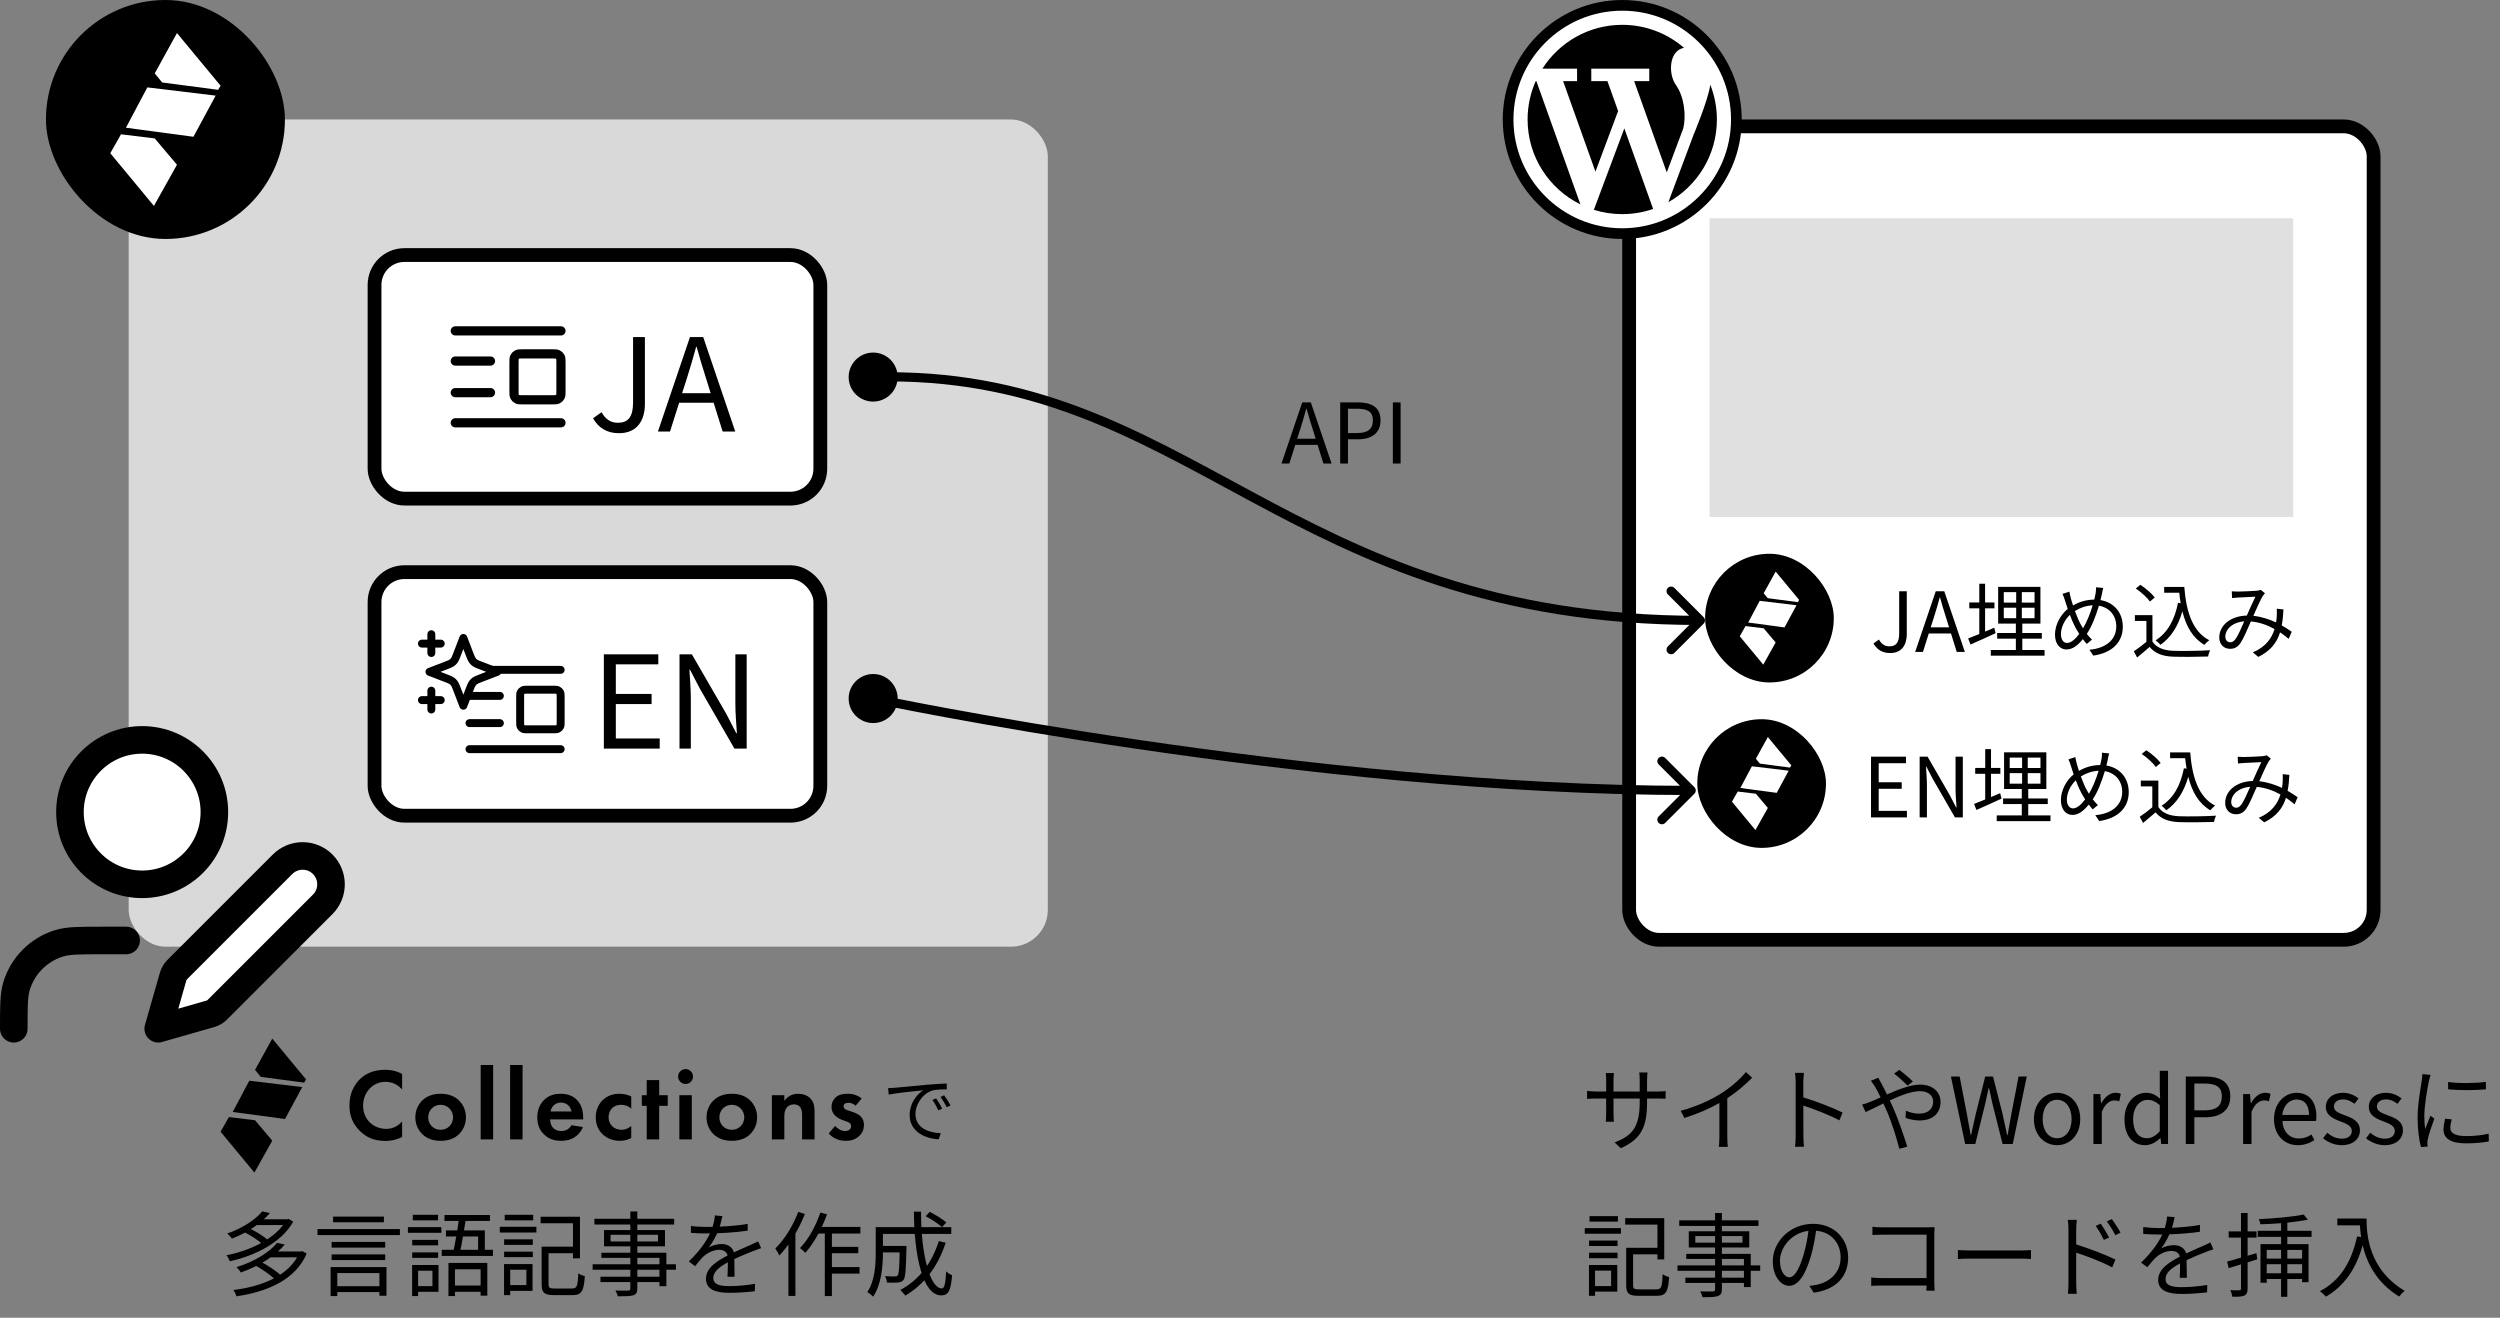<svg width="480" height="253" viewBox="0 0 480 253" fill="none" xmlns="http://www.w3.org/2000/svg">
<rect x="0" y="0" width="480" height="253" fill="#808080" stroke="none"/>
<rect x="24.706" y="22.941" width="176.471" height="158.824" rx="7.059" fill="#D9D9D9"/>
<rect x="8.824" width="45.882" height="45.882" rx="22.941" fill="black"/>
<path d="M31.132 15.829L29.71 14.091L33.977 6.347L42.353 16.462L41.879 17.252L31.132 15.829Z" fill="white"/>
<path d="M41.405 18.358L28.288 16.778L24.179 24.522L37.138 26.26L41.405 18.358Z" fill="white"/>
<path d="M23.231 25.786L21.176 29.421L29.552 39.535L33.977 31.633L29.71 26.576L23.231 25.786Z" fill="white"/>
<path d="M27.296 169.789C34.953 169.789 41.161 163.581 41.161 155.924C41.161 148.266 34.953 142.059 27.296 142.059C19.638 142.059 13.431 148.266 13.431 155.924C13.431 163.581 19.638 169.789 27.296 169.789Z" fill="white"/>
<path d="M33.107 187.963C33.238 187.505 33.303 187.277 33.401 187.063C33.488 186.874 33.594 186.694 33.718 186.526C33.856 186.336 34.025 186.168 34.361 185.831L54.255 165.937C56.383 163.81 59.831 163.81 61.958 165.937C64.085 168.064 64.085 171.513 61.958 173.64L42.064 193.534C41.727 193.871 41.559 194.039 41.37 194.178C41.202 194.301 41.022 194.407 40.832 194.494C40.619 194.592 40.39 194.658 39.932 194.788L30.377 197.519L33.107 187.963Z" fill="white"/>
<path d="M24.215 180.573H19.593C15.293 180.573 13.143 180.573 11.394 181.103C7.455 182.298 4.373 185.38 3.178 189.319C2.647 191.069 2.647 193.219 2.647 197.519M41.161 155.924C41.161 163.581 34.953 169.789 27.296 169.789C19.638 169.789 13.431 163.581 13.431 155.924C13.431 148.266 19.638 142.059 27.296 142.059C34.953 142.059 41.161 148.266 41.161 155.924ZM30.377 197.519L39.932 194.788C40.39 194.658 40.619 194.592 40.832 194.494C41.022 194.407 41.202 194.301 41.37 194.178C41.559 194.039 41.727 193.871 42.064 193.534L61.958 173.64C64.085 171.513 64.085 168.064 61.958 165.937C59.831 163.81 56.383 163.81 54.255 165.937L34.361 185.831C34.025 186.168 33.856 186.336 33.718 186.526C33.594 186.694 33.488 186.874 33.401 187.063C33.303 187.277 33.238 187.505 33.107 187.963L30.377 197.519Z" stroke="black" stroke-width="5.294" stroke-linecap="round" stroke-linejoin="round"/>
<rect x="71.912" y="48.971" width="85.588" height="46.765" rx="5.735" fill="white"/>
<rect x="71.912" y="48.971" width="85.588" height="46.765" rx="5.735" stroke="black" stroke-width="2.647"/>
<path d="M107.706 63.529H87.412M107.706 81.177H87.412M94.177 69.32H87.412M94.177 75.386H87.412M100.491 76.765H105.902C106.534 76.765 106.849 76.765 107.091 76.644C107.303 76.539 107.475 76.37 107.583 76.162C107.706 75.927 107.706 75.618 107.706 75V69.706C107.706 69.088 107.706 68.779 107.583 68.543C107.475 68.336 107.303 68.167 107.091 68.061C106.849 67.941 106.534 67.941 105.902 67.941H100.491C99.859 67.941 99.543 67.941 99.302 68.061C99.09 68.167 98.918 68.336 98.809 68.543C98.687 68.779 98.687 69.088 98.687 69.706V75C98.687 75.618 98.687 75.927 98.809 76.162C98.918 76.37 99.09 76.539 99.302 76.644C99.543 76.765 99.859 76.765 100.491 76.765Z" stroke="black" stroke-width="1.765" stroke-linecap="round" stroke-linejoin="round"/>
<path d="M118.855 83.174C116.558 83.174 114.927 82.186 113.865 80.308L115.495 79.147C116.311 80.58 117.324 81.173 118.633 81.173C120.585 81.173 121.548 80.061 121.548 77.319V64.719H123.821V77.541C123.821 80.654 122.388 83.174 118.855 83.174ZM131.854 72.724L130.964 75.491H136.449L135.584 72.724C134.917 70.673 134.349 68.697 133.756 66.597H133.657C133.089 68.721 132.496 70.673 131.854 72.724ZM126.32 82.853L132.472 64.719H135.016L141.168 82.853H138.747L137.017 77.319H130.396L128.642 82.853H126.32Z" fill="black"/>
<rect x="71.912" y="109.853" width="85.588" height="46.765" rx="5.735" fill="white"/>
<rect x="71.912" y="109.853" width="85.588" height="46.765" rx="5.735" stroke="black" stroke-width="2.647"/>
<path d="M115.941 143.735V125.626H126.392V127.553H118.239V133.235H125.107V135.187H118.239V141.784H126.664V143.735H115.941ZM130.466 143.735V125.626H132.837L139.434 137.04L141.361 140.771H141.484C141.361 138.942 141.188 136.916 141.188 135.039V125.626H143.362V143.735H141.015L134.419 132.296L132.467 128.566H132.368C132.467 130.394 132.64 132.321 132.64 134.224V143.735H130.466Z" fill="black"/>
<path d="M107.647 128.614H90.142M107.647 143.836H90.142M95.977 133.609H90.142M95.977 138.841H90.142M101.423 140.031H106.091C106.635 140.031 106.908 140.031 107.116 139.927C107.299 139.836 107.447 139.69 107.541 139.511C107.647 139.308 107.647 139.041 107.647 138.508V133.942C107.647 133.409 107.647 133.143 107.541 132.939C107.447 132.76 107.299 132.615 107.116 132.524C106.908 132.42 106.635 132.42 106.091 132.42H101.423C100.878 132.42 100.606 132.42 100.398 132.524C100.215 132.615 100.066 132.76 99.973 132.939C99.867 133.143 99.867 133.409 99.867 133.942V138.508C99.867 139.041 99.867 139.308 99.973 139.511C100.066 139.69 100.215 139.836 100.398 139.927C100.606 140.031 100.878 140.031 101.423 140.031Z" stroke="black" stroke-width="1.522" stroke-linecap="round" stroke-linejoin="round"/>
<path d="M88.963 122.488L90.216 125.748C90.42 126.278 90.522 126.543 90.681 126.766C90.821 126.964 90.994 127.136 91.192 127.277C91.415 127.435 91.68 127.537 92.21 127.741L95.47 128.995L92.21 130.249C91.68 130.453 91.415 130.555 91.192 130.713C90.994 130.854 90.821 131.026 90.681 131.224C90.522 131.447 90.42 131.712 90.216 132.242L88.963 135.502L87.709 132.242C87.505 131.712 87.403 131.447 87.244 131.224C87.104 131.026 86.931 130.854 86.734 130.713C86.511 130.555 86.246 130.453 85.715 130.249L82.455 128.995L85.715 127.741C86.246 127.537 86.511 127.435 86.734 127.277C86.931 127.136 87.104 126.964 87.244 126.766C87.403 126.543 87.505 126.278 87.709 125.748L88.963 122.488Z" fill="white"/>
<path d="M82.817 136.225V132.61M82.817 125.38V121.765M81.009 123.572H84.624M81.009 134.418H84.624M88.963 122.488L87.709 125.748C87.505 126.278 87.403 126.543 87.244 126.766C87.104 126.964 86.931 127.136 86.734 127.277C86.511 127.435 86.246 127.537 85.715 127.741L82.455 128.995L85.715 130.249C86.246 130.453 86.511 130.555 86.734 130.713C86.931 130.854 87.104 131.026 87.244 131.224C87.403 131.447 87.505 131.712 87.709 132.242L88.963 135.502L90.216 132.242C90.42 131.712 90.522 131.447 90.681 131.224C90.821 131.026 90.994 130.854 91.192 130.713C91.415 130.555 91.68 130.453 92.21 130.249L95.47 128.995L92.21 127.741C91.68 127.537 91.415 127.435 91.192 127.277C90.994 127.136 90.821 126.964 90.681 126.766C90.522 126.543 90.42 126.278 90.216 125.748L88.963 122.488Z" stroke="black" stroke-width="1.522" stroke-linecap="round" stroke-linejoin="round"/>
<rect x="312.794" y="24.265" width="142.941" height="156.176" rx="5.735" fill="white"/>
<rect x="312.794" y="24.265" width="142.941" height="156.176" rx="5.735" stroke="black" stroke-width="2.647"/>
<rect width="112.059" height="57.353" transform="translate(328.235 41.912)" fill="#E0E0E0"/>
<rect x="327.382" y="106.324" width="24.706" height="24.706" rx="12.353" fill="black"/>
<path d="M339.395 114.847L338.629 113.911L340.927 109.741L345.437 115.188L345.181 115.613L339.395 114.847Z" fill="white"/>
<path d="M344.926 116.209L337.863 115.358L335.651 119.528L342.629 120.464L344.926 116.209Z" fill="white"/>
<path d="M335.14 120.208L334.034 122.166L338.544 127.612L340.926 123.357L338.629 120.634L335.14 120.208Z" fill="white"/>
<path d="M362.911 125.383C361.434 125.383 360.386 124.748 359.703 123.541L360.751 122.794C361.275 123.715 361.926 124.096 362.768 124.096C364.023 124.096 364.642 123.382 364.642 121.619V113.519H366.103V121.762C366.103 123.763 365.182 125.383 362.911 125.383ZM371.267 118.665L370.696 120.444H374.221L373.666 118.665C373.237 117.346 372.871 116.076 372.49 114.726H372.427C372.061 116.092 371.68 117.346 371.267 118.665ZM367.71 125.176L371.664 113.519H373.3L377.255 125.176H375.698L374.587 121.619H370.33L369.203 125.176H367.71ZM382.9 120.523L383.154 121.571C381.502 122.349 379.708 123.144 378.342 123.747L377.881 122.588C378.469 122.365 379.215 122.064 380.025 121.73V116.806H378.103V115.679H380.025V112.074H381.137V115.679H382.932V116.806H381.137V121.269L382.9 120.523ZM384.726 116.679V118.696H387.109V116.679H384.726ZM384.726 113.694V115.695H387.109V113.694H384.726ZM390.635 115.695V113.694H388.189V115.695H390.635ZM390.635 118.696V116.679H388.189V118.696H390.635ZM388.284 124.795H392.556V125.891H382.233V124.795H387.045V122.619H383.456V121.539H387.045V119.729H383.646V112.677H391.762V119.729H388.284V121.539H392.032V122.619H388.284V124.795ZM403.817 112.884C403.706 113.281 403.61 113.821 403.547 114.122C403.468 114.472 403.388 114.837 403.293 115.218C405.834 115.631 407.581 117.585 407.581 120.316C407.581 123.477 405.31 125.399 401.911 125.875L401.165 124.748C404.484 124.462 406.326 122.715 406.326 120.269C406.326 118.204 405.04 116.648 402.991 116.298C402.388 118.315 401.578 120.396 400.672 121.698C400.99 122.111 401.323 122.492 401.657 122.81L400.656 123.636C400.402 123.35 400.148 123.048 399.91 122.715C398.925 123.906 397.956 124.7 396.765 124.7C395.558 124.7 394.558 123.699 394.558 121.841C394.558 120.015 395.558 118.093 397.003 116.918C396.829 116.425 396.67 115.933 396.527 115.456C396.384 114.964 396.193 114.44 396.003 114.027L397.321 113.598C397.4 114.043 397.528 114.567 397.639 115.012C397.734 115.377 397.877 115.806 398.02 116.251C399.37 115.456 400.72 115.139 402.102 115.123C402.197 114.726 402.292 114.345 402.356 113.964C402.403 113.646 402.451 113.122 402.451 112.756L403.817 112.884ZM395.701 121.746C395.701 122.794 396.178 123.445 396.892 123.445C397.67 123.445 398.512 122.651 399.211 121.714C399.084 121.524 398.973 121.317 398.846 121.111C398.385 120.396 397.877 119.268 397.416 118.061C396.368 119.046 395.701 120.507 395.701 121.746ZM399.624 120.11C399.719 120.285 399.83 120.459 399.942 120.634C400.625 119.506 401.308 117.855 401.8 116.219C400.561 116.282 399.433 116.664 398.385 117.315C398.782 118.411 399.243 119.475 399.624 120.11ZM415.522 112.693H419.382C419.763 117.537 421.002 121.285 424.178 122.921C423.892 123.112 423.479 123.525 423.241 123.811C421.018 122.508 419.731 120.269 419.016 117.378C418.19 120.221 416.84 122.381 414.808 123.811C414.617 123.588 414.156 123.128 413.886 122.937C416.205 121.46 417.539 118.982 418.175 115.742L418.683 115.822C418.572 115.171 418.492 114.504 418.413 113.805H415.522V112.693ZM413.712 114.726L412.775 115.504C412.282 114.742 411.107 113.694 410.075 112.995L410.948 112.28C411.965 112.947 413.156 113.964 413.712 114.726ZM413.267 118.109V123.175C414.013 124.335 415.395 124.875 417.222 124.954C418.953 125.018 422.479 124.97 424.337 124.843C424.21 125.129 424.003 125.685 423.956 126.05C422.225 126.114 418.969 126.145 417.222 126.082C415.157 126.002 413.743 125.431 412.727 124.208C411.965 124.875 411.17 125.558 410.329 126.241L409.693 125.049C410.424 124.573 411.313 123.906 412.108 123.239V119.221H409.9V118.109H413.267ZM428.498 113.535C428.911 113.566 429.372 113.582 429.689 113.582C430.531 113.582 432.612 113.471 433.279 113.424C433.58 113.392 433.866 113.328 434.073 113.249L434.867 113.9C434.724 114.075 434.581 114.234 434.454 114.424C434.009 115.139 433.31 116.759 432.643 118.236C434.248 118.411 435.725 118.919 437.011 119.506C437.075 119.109 437.106 118.712 437.138 118.331C437.154 117.855 437.17 117.315 437.138 116.87L438.425 117.013C438.377 118.141 438.266 119.157 438.091 120.078C438.853 120.507 439.505 120.936 440.013 121.301L439.425 122.667C438.949 122.254 438.393 121.825 437.773 121.412C437.122 123.477 435.899 124.986 433.596 126.129L432.548 125.256C435.058 124.192 436.201 122.492 436.709 120.777C435.375 120.031 433.819 119.459 432.167 119.316C431.548 120.714 430.769 122.588 430.166 123.477C429.594 124.287 428.99 124.573 428.165 124.573C426.989 124.573 426.1 123.731 426.1 122.397C426.1 120.062 428.26 118.268 431.389 118.188C431.945 116.934 432.548 115.552 433.04 114.567C432.405 114.599 430.468 114.678 429.737 114.726C429.388 114.742 428.943 114.789 428.562 114.821L428.498 113.535ZM427.259 122.238C427.259 122.937 427.704 123.318 428.212 123.318C428.578 123.318 428.832 123.175 429.165 122.762C429.737 122.016 430.34 120.539 430.896 119.3C428.578 119.475 427.259 120.872 427.259 122.238Z" fill="black"/>
<rect x="325.882" y="138.088" width="24.706" height="24.706" rx="12.353" fill="black"/>
<path d="M337.895 146.612L337.129 145.676L339.427 141.506L343.937 146.952L343.681 147.378L337.895 146.612Z" fill="white"/>
<path d="M343.426 147.974L336.363 147.123L334.151 151.292L341.129 152.228L343.426 147.974Z" fill="white"/>
<path d="M333.64 151.973L332.534 153.93L337.044 159.376L339.426 155.122L337.129 152.399L333.64 151.973Z" fill="white"/>
<path d="M359.235 156.941V145.284H365.953V146.538H360.712V150.191H365.128V151.446H360.712V155.686H366.128V156.941H359.235ZM368.572 156.941V145.284H370.097L374.338 152.637L375.576 155.035H375.656C375.576 153.86 375.465 152.558 375.465 151.351V145.284H376.863V156.941H375.354L371.113 149.588L369.859 147.189H369.795C369.859 148.365 369.97 149.604 369.97 150.826V156.941H368.572ZM384.037 152.288L384.291 153.336C382.639 154.114 380.844 154.908 379.478 155.512L379.018 154.352C379.605 154.13 380.352 153.828 381.162 153.495V148.571H379.24V147.444H381.162V143.838H382.274V147.444H384.068V148.571H382.274V153.034L384.037 152.288ZM385.863 148.444V150.461H388.245V148.444H385.863ZM385.863 145.458V147.459H388.245V145.458H385.863ZM391.771 147.459V145.458H389.325V147.459H391.771ZM391.771 150.461V148.444H389.325V150.461H391.771ZM389.421 156.56H393.693V157.656H383.37V156.56H388.182V154.384H384.593V153.304H388.182V151.494H384.783V144.442H392.899V151.494H389.421V153.304H393.169V154.384H389.421V156.56ZM404.954 144.648C404.843 145.045 404.747 145.585 404.684 145.887C404.604 146.236 404.525 146.602 404.43 146.983C406.971 147.396 408.718 149.349 408.718 152.081C408.718 155.242 406.447 157.164 403.048 157.64L402.301 156.512C405.621 156.226 407.463 154.479 407.463 152.034C407.463 149.969 406.177 148.412 404.128 148.063C403.524 150.08 402.714 152.161 401.809 153.463C402.127 153.876 402.46 154.257 402.794 154.575L401.793 155.401C401.539 155.115 401.285 154.813 401.047 154.479C400.062 155.671 399.093 156.465 397.902 156.465C396.695 156.465 395.694 155.464 395.694 153.606C395.694 151.779 396.695 149.858 398.14 148.682C397.965 148.19 397.807 147.698 397.664 147.221C397.521 146.729 397.33 146.205 397.14 145.792L398.458 145.363C398.537 145.808 398.664 146.332 398.775 146.776C398.871 147.142 399.014 147.571 399.157 148.015C400.507 147.221 401.857 146.904 403.238 146.888C403.334 146.491 403.429 146.109 403.493 145.728C403.54 145.411 403.588 144.886 403.588 144.521L404.954 144.648ZM396.838 153.511C396.838 154.559 397.314 155.21 398.029 155.21C398.807 155.21 399.649 154.416 400.348 153.479C400.221 153.288 400.11 153.082 399.983 152.875C399.522 152.161 399.014 151.033 398.553 149.826C397.505 150.811 396.838 152.272 396.838 153.511ZM400.761 151.875C400.856 152.049 400.967 152.224 401.078 152.399C401.761 151.271 402.444 149.619 402.937 147.984C401.698 148.047 400.57 148.428 399.522 149.079C399.919 150.175 400.38 151.239 400.761 151.875ZM416.659 144.458H420.518C420.9 149.302 422.138 153.05 425.315 154.686C425.029 154.876 424.616 155.289 424.378 155.575C422.154 154.273 420.868 152.034 420.153 149.143C419.327 151.986 417.977 154.146 415.944 155.575C415.754 155.353 415.293 154.892 415.023 154.702C417.342 153.225 418.676 150.747 419.311 147.507L419.82 147.586C419.708 146.935 419.629 146.268 419.55 145.569H416.659V144.458ZM414.848 146.491L413.911 147.269C413.419 146.506 412.244 145.458 411.211 144.759L412.085 144.045C413.101 144.712 414.292 145.728 414.848 146.491ZM414.404 149.874V154.94C415.15 156.099 416.532 156.639 418.358 156.719C420.09 156.782 423.615 156.735 425.474 156.608C425.347 156.894 425.14 157.449 425.093 157.815C423.361 157.878 420.105 157.91 418.358 157.846C416.294 157.767 414.88 157.195 413.864 155.972C413.101 156.639 412.307 157.322 411.465 158.005L410.83 156.814C411.561 156.338 412.45 155.671 413.244 155.004V150.985H411.037V149.874H414.404ZM429.635 145.299C430.048 145.331 430.508 145.347 430.826 145.347C431.668 145.347 433.748 145.236 434.415 145.188C434.717 145.156 435.003 145.093 435.21 145.014L436.004 145.665C435.861 145.839 435.718 145.998 435.591 146.189C435.146 146.904 434.447 148.524 433.78 150.001C435.384 150.175 436.861 150.684 438.148 151.271C438.211 150.874 438.243 150.477 438.275 150.096C438.291 149.619 438.307 149.079 438.275 148.635L439.561 148.778C439.514 149.905 439.402 150.922 439.228 151.843C439.99 152.272 440.641 152.701 441.15 153.066L440.562 154.432C440.085 154.019 439.53 153.59 438.91 153.177C438.259 155.242 437.036 156.751 434.733 157.894L433.685 157.021C436.194 155.956 437.338 154.257 437.846 152.542C436.512 151.795 434.955 151.224 433.304 151.081C432.684 152.478 431.906 154.352 431.302 155.242C430.731 156.052 430.127 156.338 429.301 156.338C428.126 156.338 427.237 155.496 427.237 154.162C427.237 151.827 429.397 150.032 432.525 149.953C433.081 148.698 433.685 147.316 434.177 146.332C433.542 146.364 431.604 146.443 430.874 146.491C430.524 146.506 430.08 146.554 429.698 146.586L429.635 145.299ZM428.396 154.003C428.396 154.702 428.841 155.083 429.349 155.083C429.714 155.083 429.968 154.94 430.302 154.527C430.874 153.781 431.477 152.304 432.033 151.065C429.714 151.239 428.396 152.637 428.396 154.003Z" fill="black"/>
<g clip-path="url(#clip0_177_185)">
<circle cx="311.47" cy="22.941" r="21.177" fill="white"/>
<path d="M311.471 0C298.817 0.001 288.532 10.288 288.529 22.941C288.532 35.593 298.817 45.88 311.471 45.882C324.123 45.88 334.41 35.593 334.412 22.941C334.41 10.288 324.123 0.001 311.471 0ZM326.233 37.702C322.446 41.488 317.231 43.828 311.471 43.829C305.71 43.828 300.494 41.488 296.709 37.702C292.923 33.917 290.584 28.7 290.583 22.941C290.584 17.181 292.923 11.965 296.709 8.179C300.494 4.395 305.71 2.055 311.471 2.054C317.231 2.054 322.446 4.395 326.233 8.179C330.017 11.965 332.357 17.18 332.358 22.941C332.357 28.7 330.017 33.917 326.233 37.702Z" fill="black"/>
<path d="M294.984 15.58H294.855C293.857 17.831 293.298 20.319 293.298 22.941C293.298 30.093 297.43 36.277 303.437 39.243L294.985 15.58H294.984Z" fill="black"/>
<path d="M321.791 16.345C320.224 14.154 320.457 9.674 323.338 9.184C320.153 6.435 316.007 4.768 311.471 4.768C305.028 4.768 299.373 8.122 296.146 13.179H302.798V15.58H300.116L306.324 32.955L310.678 21.316L308.628 15.58H305.527V13.179H316.659V15.58H313.759L320.019 33.106L323.192 24.631C323.754 22.347 323.425 18.637 321.791 16.345Z" fill="black"/>
<path d="M328.364 16.245C328.357 16.314 328.35 16.384 328.34 16.451C327.9 19.401 325.168 25.872 325.168 25.872L321.212 36.446L320.33 38.807C325.886 35.699 329.644 29.761 329.644 22.941C329.644 20.575 329.187 18.317 328.364 16.245Z" fill="black"/>
<path d="M307.515 36.29L306.022 40.281C307.743 40.822 309.572 41.114 311.471 41.114C313.547 41.114 315.539 40.762 317.397 40.12L311.87 24.648L307.515 36.29Z" fill="black"/>
</g>
<g clip-path="url(#clip1_177_185)">
<path d="M165.451 210.906L164.275 212.297C163.707 211.768 163.139 211.729 162.884 211.729C162.316 211.729 161.963 212.003 161.963 212.415C161.963 212.63 162.061 212.963 162.727 213.179L163.295 213.355C163.962 213.571 164.961 213.904 165.451 214.57C165.706 214.923 165.882 215.433 165.882 215.981C165.882 216.746 165.627 217.51 164.942 218.137C164.256 218.764 163.433 219.039 162.394 219.039C160.63 219.039 159.631 218.196 159.102 217.628L160.356 216.177C160.826 216.726 161.532 217.157 162.237 217.157C162.903 217.157 163.413 216.824 163.413 216.236C163.413 215.707 162.982 215.491 162.668 215.374L162.12 215.178C161.512 214.962 160.807 214.688 160.297 214.159C159.905 213.747 159.65 213.218 159.65 212.532C159.65 211.709 160.042 211.023 160.532 210.612C161.198 210.083 162.061 210.004 162.747 210.004C163.374 210.004 164.373 210.083 165.451 210.906Z" fill="black"/>
<path d="M148.2 218.764V210.279H150.591V211.376C151.042 210.749 151.845 210.004 153.217 210.004C153.962 210.004 155.059 210.22 155.726 211.043C156.313 211.768 156.392 212.611 156.392 213.434V218.764H154.001V214.139C154.001 213.669 153.981 212.924 153.55 212.473C153.178 212.082 152.668 212.042 152.433 212.042C151.806 212.042 151.316 212.258 150.963 212.787C150.611 213.336 150.591 213.943 150.591 214.433V218.764H148.2Z" fill="black"/>
<path d="M140.511 210.004C142.118 210.004 143.215 210.533 143.941 211.2C144.783 211.964 145.371 213.14 145.371 214.531C145.371 215.923 144.783 217.079 143.941 217.843C143.215 218.509 142.118 219.039 140.511 219.039C138.904 219.039 137.807 218.509 137.081 217.843C136.239 217.079 135.651 215.903 135.651 214.531C135.651 213.159 136.239 211.964 137.081 211.2C137.807 210.533 138.904 210.004 140.511 210.004ZM140.511 216.922C141.902 216.922 142.902 215.825 142.902 214.531C142.902 213.238 141.883 212.121 140.511 212.121C139.139 212.121 138.12 213.199 138.12 214.531C138.12 215.864 139.12 216.922 140.511 216.922Z" fill="black"/>
<path d="M130.433 210.279H132.824V218.764H130.433V210.279ZM130.198 206.692C130.198 205.908 130.844 205.262 131.628 205.262C132.412 205.262 133.059 205.908 133.059 206.692C133.059 207.476 132.412 208.123 131.628 208.123C130.844 208.123 130.198 207.476 130.198 206.692Z" fill="black"/>
<path d="M128.209 212.317H126.563V218.764H124.172V212.317H123.231V210.279H124.172V207.378H126.563V210.279H128.209V212.317Z" fill="black"/>
<path d="M121.198 210.514V212.865C120.688 212.395 120.061 212.121 119.238 212.121C117.651 212.121 116.847 213.277 116.847 214.512C116.847 215.903 117.886 216.922 119.316 216.922C119.846 216.922 120.551 216.765 121.198 216.177V218.509C120.727 218.745 119.983 219.039 119.003 219.039C117.67 219.039 116.494 218.529 115.73 217.804C115.083 217.196 114.378 216.138 114.378 214.551C114.378 213.061 114.985 211.866 115.848 211.102C116.886 210.181 118.082 210.004 118.905 210.004C119.787 210.004 120.512 210.181 121.198 210.514Z" fill="black"/>
<path d="M109.724 216.04L111.919 216.393C111.664 217.02 110.704 219.039 107.744 219.039C106.373 219.039 105.334 218.647 104.491 217.843C103.551 216.961 103.159 215.864 103.159 214.531C103.159 212.846 103.845 211.807 104.452 211.2C105.452 210.22 106.627 210.004 107.646 210.004C109.371 210.004 110.371 210.69 110.958 211.396C111.86 212.473 111.977 213.806 111.977 214.727V214.923H105.628C105.628 215.433 105.765 215.981 106.04 216.354C106.294 216.706 106.823 217.157 107.744 217.157C108.666 217.157 109.332 216.726 109.724 216.04ZM105.706 213.395H109.724C109.528 212.238 108.587 211.69 107.705 211.69C106.823 211.69 105.902 212.258 105.706 213.395Z" fill="black"/>
<path d="M97.941 204.478H100.332V218.764H97.941V204.478Z" fill="black"/>
<path d="M92.291 204.478H94.682V218.764H92.291V204.478Z" fill="black"/>
<path d="M84.602 210.004C86.209 210.004 87.307 210.533 88.032 211.2C88.874 211.964 89.463 213.14 89.463 214.531C89.463 215.923 88.874 217.079 88.032 217.843C87.307 218.509 86.209 219.039 84.602 219.039C82.995 219.039 81.898 218.509 81.173 217.843C80.33 217.079 79.742 215.903 79.742 214.531C79.742 213.159 80.33 211.964 81.173 211.2C81.898 210.533 82.995 210.004 84.602 210.004ZM84.602 216.922C85.994 216.922 86.993 215.825 86.993 214.531C86.993 213.238 85.974 212.121 84.602 212.121C83.231 212.121 82.212 213.199 82.212 214.531C82.212 215.864 83.211 216.922 84.602 216.922Z" fill="black"/>
<path d="M77.204 215.315V218.294C76.42 218.705 75.382 219.058 73.971 219.058C71.678 219.058 70.286 218.274 69.189 217.236C67.68 215.785 67.092 214.159 67.092 212.238C67.092 209.867 68.072 208.162 69.189 207.123C70.502 205.889 72.128 205.399 73.99 205.399C74.911 205.399 76.009 205.556 77.204 206.202V209.181C76.009 207.809 74.519 207.711 74.049 207.711C71.423 207.711 69.718 209.867 69.718 212.277C69.718 215.178 71.952 216.746 74.147 216.746C75.362 216.746 76.44 216.217 77.204 215.315Z" fill="black"/>
<path d="M50.07 206.761L48.967 205.413L52.274 199.412L58.766 207.251L58.398 207.863L50.07 206.761Z" fill="black"/>
<path d="M58.031 208.721L47.865 207.496L44.68 213.497L54.724 214.845L58.031 208.721Z" fill="black"/>
<path d="M43.945 214.477L42.353 217.294L48.845 225.133L52.274 219.009L48.967 215.09L43.945 214.477Z" fill="black"/>
</g>
<path d="M170.513 208.924C171.049 208.91 171.501 208.882 171.783 208.854C172.687 208.755 175.355 208.501 177.953 208.275C179.506 208.148 180.819 208.063 181.765 208.035L181.779 209.164C180.96 209.15 179.732 209.178 179.012 209.376C176.993 210.026 175.765 212.186 175.765 213.851C175.765 216.604 178.348 217.494 180.635 217.578L180.226 218.736C177.614 218.637 174.649 217.254 174.649 214.091C174.649 211.903 175.99 210.096 177.275 209.334C175.765 209.489 172.165 209.842 170.64 210.167L170.513 208.924ZM179.732 210.887C180.056 211.353 180.593 212.228 180.903 212.863L180.169 213.188C179.845 212.51 179.449 211.79 179.026 211.197L179.732 210.887ZM181.27 210.294C181.623 210.76 182.174 211.621 182.499 212.242L181.779 212.595C181.44 211.917 181.016 211.211 180.579 210.618L181.27 210.294Z" fill="black"/>
<path d="M46.782 236.504L47.665 235.727C48.988 236.345 50.612 237.333 51.406 238.075L50.471 238.939C49.712 238.198 48.106 237.157 46.782 236.504ZM54.935 234.104H55.2L55.429 234.033L56.294 234.563C54 238.675 48.777 241.145 44.118 242.169C43.994 241.833 43.73 241.286 43.482 241.004C47.929 240.175 53.012 237.792 54.935 234.316V234.104ZM49.041 234.104H55.271V235.216H49.041V234.104ZM50.347 232.586L51.83 232.904C50.206 234.775 47.806 236.522 44.524 237.827C44.33 237.51 43.924 237.069 43.624 236.839C46.8 235.727 49.13 234.069 50.347 232.586ZM49.041 242.98L50.012 242.222C51.406 242.945 53.1 244.057 53.947 244.904L52.906 245.751C52.112 244.922 50.435 243.739 49.041 242.98ZM57.512 240.28H57.777L58.024 240.21L58.888 240.686C56.665 245.839 51.159 248.045 45.388 248.892C45.3 248.522 45.035 247.975 44.824 247.675C50.277 247.022 55.606 244.922 57.512 240.475V240.28ZM51.777 240.28H57.865V241.41H51.777V240.28ZM53.206 238.622L54.671 238.957C52.888 241.039 50.1 242.963 46.235 244.322C46.077 244.022 45.688 243.545 45.406 243.298C49.147 242.133 51.83 240.298 53.206 238.622ZM64.2 246.951H73.535V248.08H64.2V246.951ZM63.671 240.845H73.959V241.939H63.671V240.845ZM63.671 238.445H73.959V239.539H63.671V238.445ZM60.953 235.975H76.782V237.139H60.953V235.975ZM63.953 233.592H73.712V234.669H63.953V233.592ZM63.477 243.28H74.206V248.786H72.847V244.427H64.765V248.839H63.477V243.28ZM86.1 242.486H93.565V248.769H92.277V243.704H87.353V248.839H86.1V242.486ZM85.624 236.239H93.088V240.563H91.8V237.404H85.624V236.239ZM88.165 233.716L89.471 233.822C89.153 235.992 88.659 238.886 88.288 240.563H86.982C87.388 238.816 87.882 235.851 88.165 233.716ZM85.341 233.275H94.077V234.422H85.341V233.275ZM84.812 239.963H94.641V241.145H84.812V239.963ZM86.665 246.827H92.982V248.027H86.665V246.827ZM79.147 238.057H84.124V239.098H79.147V238.057ZM79.253 233.239H84.106V234.298H79.253V233.239ZM79.147 240.457H84.124V241.516H79.147V240.457ZM78.318 235.604H84.741V236.698H78.318V235.604ZM79.782 242.875H84.194V248.027H79.782V246.933H83.029V243.986H79.782V242.875ZM79.129 242.875H80.277V248.839H79.129V242.875ZM104.577 239.363H110.665V240.616H104.577V239.363ZM103.994 239.363H105.318V246.563C105.318 247.251 105.512 247.392 106.482 247.392C106.941 247.392 109.235 247.392 109.835 247.392C110.788 247.392 110.929 246.933 111.035 244.48C111.353 244.71 111.918 244.939 112.288 245.027C112.094 247.869 111.688 248.663 109.924 248.663C109.482 248.663 106.782 248.663 106.377 248.663C104.541 248.663 103.994 248.239 103.994 246.545V239.363ZM103.8 233.61H111.353V241.604H110.012V234.863H103.8V233.61ZM96.794 237.951H102.3V239.01H96.794V237.951ZM96.9 233.239H102.371V234.298H96.9V233.239ZM96.794 240.316H102.3V241.375H96.794V240.316ZM95.965 235.551H102.988V236.645H95.965V235.551ZM97.412 242.698H102.247V247.851H97.412V246.739H101.065V243.792H97.412V242.698ZM96.777 242.698H97.959V248.663H96.777V242.698ZM121.024 232.604H122.365V247.357C122.365 248.186 122.135 248.504 121.588 248.698C121.024 248.875 120.106 248.892 118.624 248.892C118.553 248.575 118.341 248.08 118.165 247.78C119.224 247.816 120.282 247.798 120.6 247.798C120.918 247.78 121.024 247.675 121.024 247.357V232.604ZM114.124 234.016H129.441V235.11H114.124V234.016ZM117.229 237.086V238.357H126.335V237.086H117.229ZM115.977 236.169H127.677V239.292H115.977V236.169ZM115.465 240.527H127.941V246.951H126.618V241.516H115.465V240.527ZM113.788 242.733H129.777V243.792H113.788V242.733ZM115.288 245.133H127.306V246.157H115.288V245.133ZM138.706 233.486C138.547 234.175 138.353 235.145 137.894 236.327C137.453 237.404 136.8 238.586 136.094 239.504C136.782 239.098 137.788 238.851 138.565 238.851C139.924 238.851 140.982 239.663 140.982 241.092C140.982 242.01 141.018 244.039 141.035 245.133H139.677C139.747 244.198 139.765 242.38 139.747 241.463C139.729 240.439 139.024 239.963 138.106 239.963C136.977 239.963 135.865 240.527 135.053 241.251C134.541 241.745 134.047 242.38 133.465 243.104L132.247 242.204C134.788 239.769 135.971 237.722 136.571 236.222C136.959 235.251 137.206 234.192 137.259 233.363L138.706 233.486ZM132.653 235.392C133.606 235.516 134.824 235.569 135.635 235.569C138.018 235.569 141.071 235.427 143.559 234.986V236.292C141.088 236.663 137.806 236.822 135.565 236.822C134.806 236.822 133.641 236.786 132.653 236.716V235.392ZM146.135 239.645C145.694 239.786 145.059 240.033 144.582 240.21C143.329 240.704 141.653 241.375 139.941 242.257C138.194 243.175 136.959 244.127 136.959 245.345C136.959 246.722 138.318 246.933 140.135 246.933C141.512 246.933 143.418 246.775 144.971 246.492L144.918 247.922C143.577 248.08 141.618 248.222 140.082 248.222C137.577 248.222 135.547 247.675 135.547 245.539C135.547 243.386 137.735 242.063 139.835 240.986C141.512 240.122 142.941 239.575 144.106 239.027C144.635 238.78 145.077 238.586 145.571 238.339L146.135 239.645ZM156.829 235.569H165.194V236.839H156.212L156.829 235.569ZM159.035 239.398H164.788V240.616H159.035V239.398ZM159.018 243.28H165.035V244.533H159.018V243.28ZM158.365 235.975H159.724V248.839H158.365V235.975ZM157.5 232.816L158.788 233.151C157.782 235.957 156.247 238.727 154.624 240.545C154.429 240.316 153.9 239.839 153.6 239.627C155.206 237.986 156.635 235.41 157.5 232.816ZM153.265 232.675L154.535 233.08C153.371 236.063 151.553 239.08 149.629 241.057C149.506 240.739 149.1 240.033 148.853 239.716C150.618 238.004 152.259 235.357 153.265 232.675ZM151.377 237.227L152.682 235.904L152.718 235.922V248.822H151.377V237.227ZM168.882 239.222H173.277V240.457H168.882V239.222ZM172.747 239.222H174.035C174.035 239.222 174.035 239.61 174.035 239.786C173.947 243.775 173.841 245.257 173.471 245.751C173.188 246.069 172.906 246.192 172.412 246.245C171.953 246.298 171.159 246.28 170.294 246.245C170.259 245.857 170.118 245.345 169.924 245.01C170.718 245.08 171.494 245.08 171.794 245.08C172.041 245.08 172.218 245.063 172.341 244.904C172.606 244.586 172.694 243.263 172.747 239.451V239.222ZM177.724 233.504L178.518 232.675C179.612 233.239 181.006 234.086 181.694 234.704L180.865 235.604C180.194 234.986 178.835 234.086 177.724 233.504ZM180.247 238.286L181.571 238.604C180.071 243.21 177.441 246.616 173.824 248.751C173.629 248.486 173.135 247.939 172.853 247.675C176.435 245.769 178.924 242.539 180.247 238.286ZM168.988 235.604H182.647V236.91H168.988V235.604ZM168.141 235.604H169.518V240.58C169.518 243.086 169.235 246.651 167.629 248.963C167.4 248.698 166.835 248.239 166.518 248.08C167.982 245.91 168.141 242.875 168.141 240.563V235.604ZM175.465 232.639H176.841C176.806 240.757 178.535 247.375 180.829 247.375C181.324 247.375 181.553 246.457 181.659 244.11C181.959 244.41 182.453 244.71 182.806 244.833C182.559 247.851 182.065 248.716 180.724 248.716C177.124 248.716 175.535 241.092 175.465 232.639Z" fill="black"/>
<path d="M316.235 211.547C316.235 216.241 315.229 218.659 311.188 220.459L310.006 219.347C313.218 218.112 314.823 216.594 314.823 211.653V210.912H309.794V213.771C309.794 214.424 309.847 215.2 309.865 215.376H308.312C308.329 215.2 308.382 214.441 308.382 213.771V210.912H306.476C305.718 210.912 304.923 210.965 304.712 210.982V209.447C304.87 209.482 305.735 209.571 306.476 209.571H308.382V207.312C308.382 206.941 308.365 206.429 308.312 206.024H309.882C309.865 206.2 309.794 206.694 309.794 207.312V209.571H314.823V207.365C314.823 206.676 314.77 206.094 314.735 205.918H316.323C316.306 206.094 316.235 206.676 316.235 207.365V209.571H318.176C318.953 209.571 319.553 209.518 319.8 209.482V210.965C319.606 210.947 318.953 210.912 318.176 210.912H316.235V211.547ZM322.694 213.276C325.747 212.447 328.447 211.212 330.406 209.976C332.241 208.829 334.006 207.294 335.223 205.829L336.406 206.924C335.065 208.318 333.441 209.659 331.641 210.859V218.306C331.641 218.976 331.676 219.841 331.747 220.194H330.018C330.07 219.859 330.123 218.976 330.123 218.306V211.776C328.27 212.835 325.853 213.894 323.4 214.653L322.694 213.276ZM344.77 218.094V207.824C344.77 207.329 344.735 206.535 344.629 205.988H346.359C346.306 206.535 346.235 207.294 346.235 207.824C346.235 208.565 346.235 209.588 346.235 210.7C348.565 211.406 351.918 212.676 353.77 213.612L353.17 215.112C351.247 214.071 348.194 212.888 346.235 212.271C346.253 214.918 346.253 217.582 346.253 218.094C346.253 218.641 346.288 219.594 346.359 220.176H344.647C344.735 219.612 344.77 218.747 344.77 218.094ZM366.265 208.441C365.576 207.771 364.429 206.694 363.67 206.129L364.676 205.406C365.259 205.847 366.6 206.959 367.27 207.647L366.265 208.441ZM360.653 206.924C360.776 207.206 361.076 207.788 361.27 208.106C361.588 208.688 361.941 209.394 362.294 210.135C364.429 209.2 366.812 208.247 368.647 208.247C371.082 208.247 372.582 209.641 372.582 211.565C372.582 213.594 371.276 215.129 368.523 215.129C367.535 215.129 366.547 214.882 365.876 214.635L365.929 213.259C366.618 213.559 367.5 213.824 368.435 213.824C370.359 213.824 371.17 212.765 371.17 211.494C371.17 210.453 370.341 209.5 368.612 209.5C367.059 209.5 364.888 210.329 362.841 211.282C363.07 211.776 363.3 212.271 363.512 212.747C364.482 214.935 365.594 218.218 366.194 220.159L364.676 220.565C364.129 218.482 363.282 215.641 362.276 213.329C362.047 212.818 361.835 212.324 361.606 211.865C360.247 212.518 359.012 213.153 358.2 213.524L357.529 212.076C358.041 211.953 358.659 211.724 358.976 211.6C359.576 211.371 360.3 211.053 361.076 210.7C360.706 209.924 360.37 209.253 360.07 208.759C359.841 208.406 359.488 207.859 359.206 207.506L360.653 206.924ZM377.312 219.647L374.576 206.694H376.253L377.612 213.753C377.859 215.147 378.123 216.541 378.37 217.935H378.441C378.741 216.541 379.059 215.147 379.376 213.753L381.159 206.694H382.659L384.459 213.753C384.776 215.129 385.076 216.524 385.376 217.935H385.465C385.712 216.524 385.959 215.129 386.206 213.753L387.565 206.694H389.135L386.453 219.647H384.494L382.535 211.847C382.306 210.824 382.112 209.888 381.9 208.9H381.829C381.618 209.888 381.388 210.824 381.176 211.847L379.253 219.647H377.312ZM394.957 219.876C392.61 219.876 390.51 218.041 390.51 214.865C390.51 211.671 392.61 209.818 394.957 209.818C397.305 209.818 399.405 211.671 399.405 214.865C399.405 218.041 397.305 219.876 394.957 219.876ZM394.957 218.535C396.616 218.535 397.746 217.071 397.746 214.865C397.746 212.659 396.616 211.159 394.957 211.159C393.299 211.159 392.187 212.659 392.187 214.865C392.187 217.071 393.299 218.535 394.957 218.535ZM401.936 219.647V210.065H403.259L403.401 211.812H403.454C404.124 210.594 405.095 209.818 406.171 209.818C406.595 209.818 406.895 209.871 407.195 210.029L406.895 211.441C406.577 211.318 406.348 211.282 405.959 211.282C405.165 211.282 404.177 211.847 403.542 213.488V219.647H401.936ZM411.853 219.876C409.453 219.876 407.9 218.059 407.9 214.865C407.9 211.759 409.859 209.818 412.047 209.818C413.176 209.818 413.9 210.241 414.747 210.947L414.676 209.288V205.6H416.265V219.647H414.959L414.817 218.518H414.765C414.006 219.259 413 219.876 411.853 219.876ZM412.206 218.535C413.088 218.535 413.865 218.094 414.676 217.212V212.182C413.847 211.459 413.123 211.176 412.329 211.176C410.776 211.176 409.559 212.659 409.559 214.847C409.559 217.159 410.512 218.535 412.206 218.535ZM419.672 219.647V206.694H423.378C426.272 206.694 428.214 207.682 428.214 210.506C428.214 213.241 426.29 214.512 423.449 214.512H421.314V219.647H419.672ZM421.314 213.188H423.237C425.514 213.188 426.59 212.359 426.59 210.506C426.59 208.635 425.443 208.035 423.167 208.035H421.314V213.188ZM430.681 219.647V210.065H432.005L432.146 211.812H432.199C432.87 210.594 433.84 209.818 434.917 209.818C435.34 209.818 435.64 209.871 435.94 210.029L435.64 211.441C435.322 211.318 435.093 211.282 434.705 211.282C433.911 211.282 432.922 211.847 432.287 213.488V219.647H430.681ZM441.198 219.876C438.657 219.876 436.61 218.024 436.61 214.865C436.61 211.759 438.71 209.818 440.933 209.818C443.369 209.818 444.745 211.582 444.745 214.318C444.745 214.671 444.71 215.006 444.675 215.235H438.216C438.322 217.282 439.575 218.588 441.392 218.588C442.328 218.588 443.086 218.306 443.792 217.829L444.375 218.888C443.528 219.435 442.504 219.876 441.198 219.876ZM438.198 214.071H443.333C443.333 212.147 442.451 211.106 440.951 211.106C439.592 211.106 438.392 212.2 438.198 214.071ZM449.611 219.876C448.252 219.876 446.946 219.312 446.028 218.553L446.822 217.494C447.652 218.165 448.517 218.624 449.664 218.624C450.934 218.624 451.552 217.953 451.552 217.124C451.552 216.135 450.422 215.712 449.364 215.306C448.022 214.812 446.558 214.159 446.558 212.535C446.558 211.018 447.793 209.818 449.875 209.818C451.058 209.818 452.099 210.312 452.84 210.894L452.064 211.935C451.411 211.441 450.74 211.088 449.893 211.088C448.675 211.088 448.111 211.724 448.111 212.465C448.111 213.382 449.099 213.718 450.175 214.124C451.569 214.653 453.105 215.218 453.105 217.035C453.105 218.588 451.869 219.876 449.611 219.876ZM457.866 219.876C456.507 219.876 455.201 219.312 454.283 218.553L455.077 217.494C455.907 218.165 456.771 218.624 457.918 218.624C459.189 218.624 459.807 217.953 459.807 217.124C459.807 216.135 458.677 215.712 457.618 215.306C456.277 214.812 454.813 214.159 454.813 212.535C454.813 211.018 456.048 209.818 458.13 209.818C459.313 209.818 460.354 210.312 461.095 210.894L460.318 211.935C459.666 211.441 458.995 211.088 458.148 211.088C456.93 211.088 456.366 211.724 456.366 212.465C456.366 213.382 457.354 213.718 458.43 214.124C459.824 214.653 461.36 215.218 461.36 217.035C461.36 218.588 460.124 219.876 457.866 219.876ZM470.038 207.735C471.962 208.053 475.526 207.982 477.291 207.718V209.147C475.403 209.359 471.979 209.359 470.038 209.147V207.735ZM470.726 214.918C470.55 215.571 470.462 216.065 470.462 216.541C470.462 217.353 471.044 218.129 473.444 218.129C475.032 218.129 476.391 217.988 477.82 217.671L477.856 219.153C476.744 219.365 475.262 219.524 473.444 219.524C470.479 219.524 469.156 218.535 469.156 216.876C469.156 216.276 469.262 215.659 469.456 214.794L470.726 214.918ZM466.667 206.376C466.579 206.676 466.42 207.241 466.35 207.559C466.014 209.182 465.467 212.341 465.467 214.318C465.467 215.182 465.52 215.924 465.626 216.788C465.926 215.994 466.35 214.935 466.65 214.212L467.391 214.776C466.932 216.029 466.297 217.9 466.138 218.729C466.085 218.994 466.032 219.329 466.05 219.524C466.067 219.718 466.085 219.965 466.103 220.141L464.832 220.229C464.479 218.976 464.179 216.947 464.179 214.565C464.179 211.971 464.762 208.953 464.973 207.488C465.044 207.082 465.097 206.624 465.097 206.235L466.667 206.376ZM310.641 233.494V234.553H305.188V233.494H310.641ZM309.335 243.959H306.247V246.924H309.335V243.959ZM310.518 242.882V247.982H306.247V248.794H305.082V242.882H310.518ZM305.1 241.576V240.518H310.57V241.576H305.1ZM305.1 239.229V238.188H310.57V239.229H305.1ZM304.27 236.882V235.806H311.223V236.882H304.27ZM314.7 247.559H318.035C318.988 247.559 319.129 247.1 319.235 244.647C319.553 244.894 320.1 245.106 320.47 245.194C320.276 248.018 319.87 248.794 318.123 248.794H314.594C312.776 248.794 312.229 248.388 312.229 246.729V239.582H318.229V235.118H312.035V233.882H319.535V241.806H318.229V240.835H313.553V246.729C313.553 247.418 313.729 247.559 314.7 247.559ZM334.835 245.318V243.994H330.6V245.318H334.835ZM330.6 241.718V242.953H334.835V241.718H330.6ZM325.5 238.594H329.294V237.324H325.5V238.594ZM334.553 237.324H330.6V238.594H334.553V237.324ZM337.959 242.953V243.994H336.141V247.118H334.835V246.324H330.6V247.541C330.6 248.353 330.353 248.653 329.823 248.847C329.276 249.041 328.359 249.059 326.894 249.059C326.823 248.724 326.612 248.247 326.435 247.947C327.494 247.982 328.553 247.965 328.853 247.965C329.188 247.947 329.294 247.841 329.294 247.541V246.324H323.594V245.318H329.294V243.994H322.076V242.953H329.294V241.718H323.753V240.747H329.294V239.512H324.247V236.406H329.294V235.382H322.412V234.306H329.294V232.894H330.6V234.306H337.623V235.382H330.6V236.406H335.859V239.512H330.6V240.747H336.141V242.953H337.959ZM354.847 241.471C354.847 245.176 352.412 247.647 348.229 248.194L347.4 246.888C347.965 246.835 348.512 246.747 348.918 246.659C351.176 246.147 353.4 244.471 353.4 241.418C353.4 238.753 351.688 236.547 348.688 236.3C348.459 237.941 348.123 239.741 347.629 241.382C346.553 245.018 345.159 246.871 343.518 246.871C341.947 246.871 340.376 245.071 340.376 242.159C340.376 238.329 343.782 234.976 348.088 234.976C352.218 234.976 354.847 237.888 354.847 241.471ZM341.753 242.035C341.753 244.259 342.776 245.247 343.57 245.247C344.4 245.247 345.335 244.065 346.235 241.082C346.676 239.618 347.029 237.941 347.223 236.318C343.835 236.741 341.753 239.635 341.753 242.035ZM359.506 235.541C360.088 235.612 360.865 235.647 361.429 235.647H370.129C370.553 235.647 371.082 235.629 371.435 235.612C371.418 236.018 371.382 236.565 371.382 236.988V246.094C371.382 246.729 371.435 247.524 371.453 247.806H369.865C369.882 247.612 369.882 247.241 369.9 246.818H361.27C360.547 246.818 359.753 246.853 359.276 246.888V245.282C359.735 245.335 360.494 245.388 361.235 245.388H369.9V237.059H361.447C360.794 237.059 359.912 237.094 359.506 237.112V235.541ZM375.918 240.006C376.447 240.041 377.382 240.094 378.37 240.094H388.041C388.923 240.094 389.559 240.041 389.947 240.006V241.735C389.594 241.718 388.853 241.647 388.059 241.647H378.37C377.4 241.647 376.465 241.682 375.918 241.735V240.006ZM403.341 234.941C403.782 235.594 404.541 236.776 404.947 237.606L403.941 238.065C403.5 237.147 402.953 236.176 402.37 235.382L403.341 234.941ZM405.476 234.059C405.935 234.676 406.712 235.859 407.135 236.671L406.147 237.165C405.67 236.229 405.106 235.294 404.506 234.518L405.476 234.059ZM397.147 246.324V236.053C397.147 235.559 397.112 234.765 397.006 234.218H398.753C398.682 234.765 398.629 235.524 398.629 236.053V238.929C400.959 239.653 404.294 240.906 406.165 241.841L405.547 243.341C403.641 242.3 400.588 241.135 398.629 240.518V246.324C398.629 246.888 398.682 247.841 398.735 248.406H397.041C397.112 247.841 397.147 246.976 397.147 246.324ZM417.529 233.688C417.423 234.218 417.282 234.906 417.018 235.735C418.818 235.647 420.741 235.488 422.4 235.188L422.382 236.494C420.635 236.776 418.447 236.918 416.523 236.988C416.118 237.924 415.535 238.929 414.935 239.724C415.606 239.3 416.629 239.071 417.388 239.071C418.535 239.071 419.47 239.635 419.753 240.659C420.953 240.076 422.029 239.653 422.947 239.229C423.476 239 423.9 238.806 424.394 238.541L424.976 239.865C424.518 239.988 423.882 240.235 423.406 240.429C422.418 240.8 421.165 241.312 419.823 241.947C419.841 242.971 419.859 244.471 419.876 245.335H418.518C418.553 244.665 418.57 243.518 418.57 242.582C416.929 243.447 415.782 244.382 415.782 245.547C415.782 246.924 417.159 247.135 418.976 247.135C420.353 247.135 422.241 246.976 423.794 246.712L423.759 248.124C422.418 248.3 420.459 248.441 418.923 248.441C416.4 248.441 414.37 247.894 414.37 245.741C414.37 243.659 416.47 242.353 418.535 241.276C418.359 240.518 417.723 240.182 416.929 240.182C415.818 240.182 414.688 240.729 413.894 241.471C413.382 241.947 412.888 242.6 412.288 243.306L411.088 242.424C413.312 240.271 414.494 238.453 415.165 237.024C414.9 237.024 414.635 237.024 414.388 237.024C413.629 237.024 412.465 236.988 411.494 236.918V235.594C412.429 235.718 413.665 235.788 414.476 235.788C414.847 235.788 415.253 235.788 415.641 235.771C415.888 235.012 416.047 234.218 416.082 233.565L417.529 233.688ZM433.235 240.606L433.394 241.788L431.541 242.371V247.4C431.541 248.141 431.382 248.512 430.941 248.741C430.482 248.953 429.776 248.988 428.612 248.971C428.559 248.653 428.4 248.071 428.223 247.718C429.018 247.753 429.741 247.753 429.97 247.735C430.2 247.735 430.27 247.665 430.27 247.4V242.759L427.906 243.482L427.606 242.212C428.329 242.035 429.265 241.771 430.27 241.471V237.624H427.906V236.424H430.27V232.894H431.541V236.424H433.253V237.624H431.541V241.1L433.235 240.606ZM442.006 239.988H439.165V241.647H442.006V239.988ZM439.165 244.471H442.006V242.724H439.165V244.471ZM435.212 244.471H437.965V242.724H435.212V244.471ZM437.965 239.988H435.212V241.647H437.965V239.988ZM443.823 237.482H439.165V238.876H443.241V246.182H442.006V245.565H439.165V248.988H437.965V245.565H435.212V246.288H434.012V238.876H437.965V237.482H433.482V236.318H437.965V234.853C436.623 234.959 435.265 235.029 433.994 235.065C433.959 234.8 433.818 234.359 433.694 234.076C436.694 233.935 440.259 233.618 442.306 233.194L443.1 234.182C441.988 234.412 440.612 234.588 439.165 234.747V236.318H443.823V237.482ZM448.765 233.953H454.376C454.376 237.076 454.782 243.729 461.7 247.841C461.4 248.053 460.87 248.618 460.641 248.935C456.3 246.306 454.429 242.441 453.635 239.106C452.329 243.676 450.106 246.888 446.594 248.953C446.347 248.688 445.765 248.141 445.412 247.912C449.312 245.882 451.482 242.335 452.559 237.394L453.335 237.518C453.212 236.706 453.141 235.929 453.106 235.259H448.765V233.953Z" fill="black"/>
<path d="M162.941 134.118C162.941 136.717 165.048 138.824 167.647 138.824C170.246 138.824 172.353 136.717 172.353 134.118C172.353 131.519 170.246 129.412 167.647 129.412C165.048 129.412 162.941 131.519 162.941 134.118ZM325.33 152.389C325.674 152.044 325.674 151.485 325.33 151.141L319.714 145.526C319.37 145.181 318.811 145.181 318.467 145.526C318.122 145.87 318.122 146.429 318.467 146.773L323.458 151.765L318.467 156.756C318.122 157.101 318.122 157.659 318.467 158.004C318.811 158.348 319.37 158.348 319.714 158.004L325.33 152.389ZM167.647 134.118C167.465 134.981 167.465 134.981 167.466 134.981C167.466 134.981 167.467 134.982 167.469 134.982C167.471 134.982 167.475 134.983 167.48 134.984C167.491 134.986 167.506 134.99 167.527 134.994C167.567 135.003 167.628 135.015 167.709 135.032C167.87 135.066 168.11 135.115 168.426 135.18C169.057 135.31 169.992 135.5 171.208 135.741C173.64 136.225 177.194 136.915 181.689 137.743C190.679 139.399 203.429 141.607 218.479 143.814C248.573 148.229 287.886 152.647 324.706 152.647V150.882C288.009 150.882 248.792 146.477 218.736 142.068C203.711 139.864 190.981 137.66 182.009 136.007C177.523 135.181 173.976 134.492 171.552 134.011C170.34 133.77 169.409 133.58 168.781 133.452C168.466 133.387 168.228 133.338 168.069 133.304C167.989 133.288 167.929 133.275 167.889 133.267C167.869 133.263 167.854 133.26 167.844 133.257C167.839 133.256 167.835 133.256 167.833 133.255C167.832 133.255 167.831 133.255 167.83 133.255C167.83 133.254 167.829 133.254 167.647 134.118Z" fill="black"/>
<path d="M162.941 72.397C162.941 74.996 165.048 77.103 167.647 77.103C170.246 77.103 172.353 74.996 172.353 72.397C172.353 69.798 170.246 67.691 167.647 67.691C165.048 67.691 162.941 69.798 162.941 72.397ZM327.094 119.742C327.439 119.397 327.439 118.838 327.094 118.494L321.479 112.878C321.135 112.534 320.576 112.534 320.231 112.878C319.887 113.223 319.887 113.782 320.231 114.126L325.223 119.118L320.231 124.109C319.887 124.453 319.887 125.012 320.231 125.357C320.576 125.701 321.134 125.701 321.479 125.357L327.094 119.742ZM167.672 73.279C197.844 72.435 217.338 83.987 239.457 95.895C261.595 107.814 286.234 119.999 326.47 120L326.471 118.235C286.667 118.235 262.337 106.209 240.294 94.341C218.233 82.465 198.336 70.656 167.622 71.515L167.672 73.279Z" fill="black"/>
<path d="M249.632 82.44L249.056 84.232H252.608L252.048 82.44C251.616 81.112 251.248 79.832 250.864 78.472H250.8C250.432 79.848 250.048 81.112 249.632 82.44ZM246.048 89L250.032 77.256H251.68L255.664 89H254.096L252.976 85.416H248.688L247.552 89H246.048ZM257.319 89V77.256H260.679C263.303 77.256 265.063 78.152 265.063 80.712C265.063 83.192 263.319 84.344 260.743 84.344H258.807V89H257.319ZM258.807 83.144H260.551C262.615 83.144 263.591 82.392 263.591 80.712C263.591 79.016 262.551 78.472 260.487 78.472H258.807V83.144ZM267.428 89V77.256H268.916V89H267.428Z" fill="black"/>
<defs>
<clipPath id="clip0_177_185">
<rect width="45.882" height="45.882" fill="white" transform="translate(288.529)"/>
</clipPath>
<clipPath id="clip1_177_185">
<rect width="123.529" height="25.721" fill="white" transform="translate(42.353 199.412)"/>
</clipPath>
</defs>
</svg>
